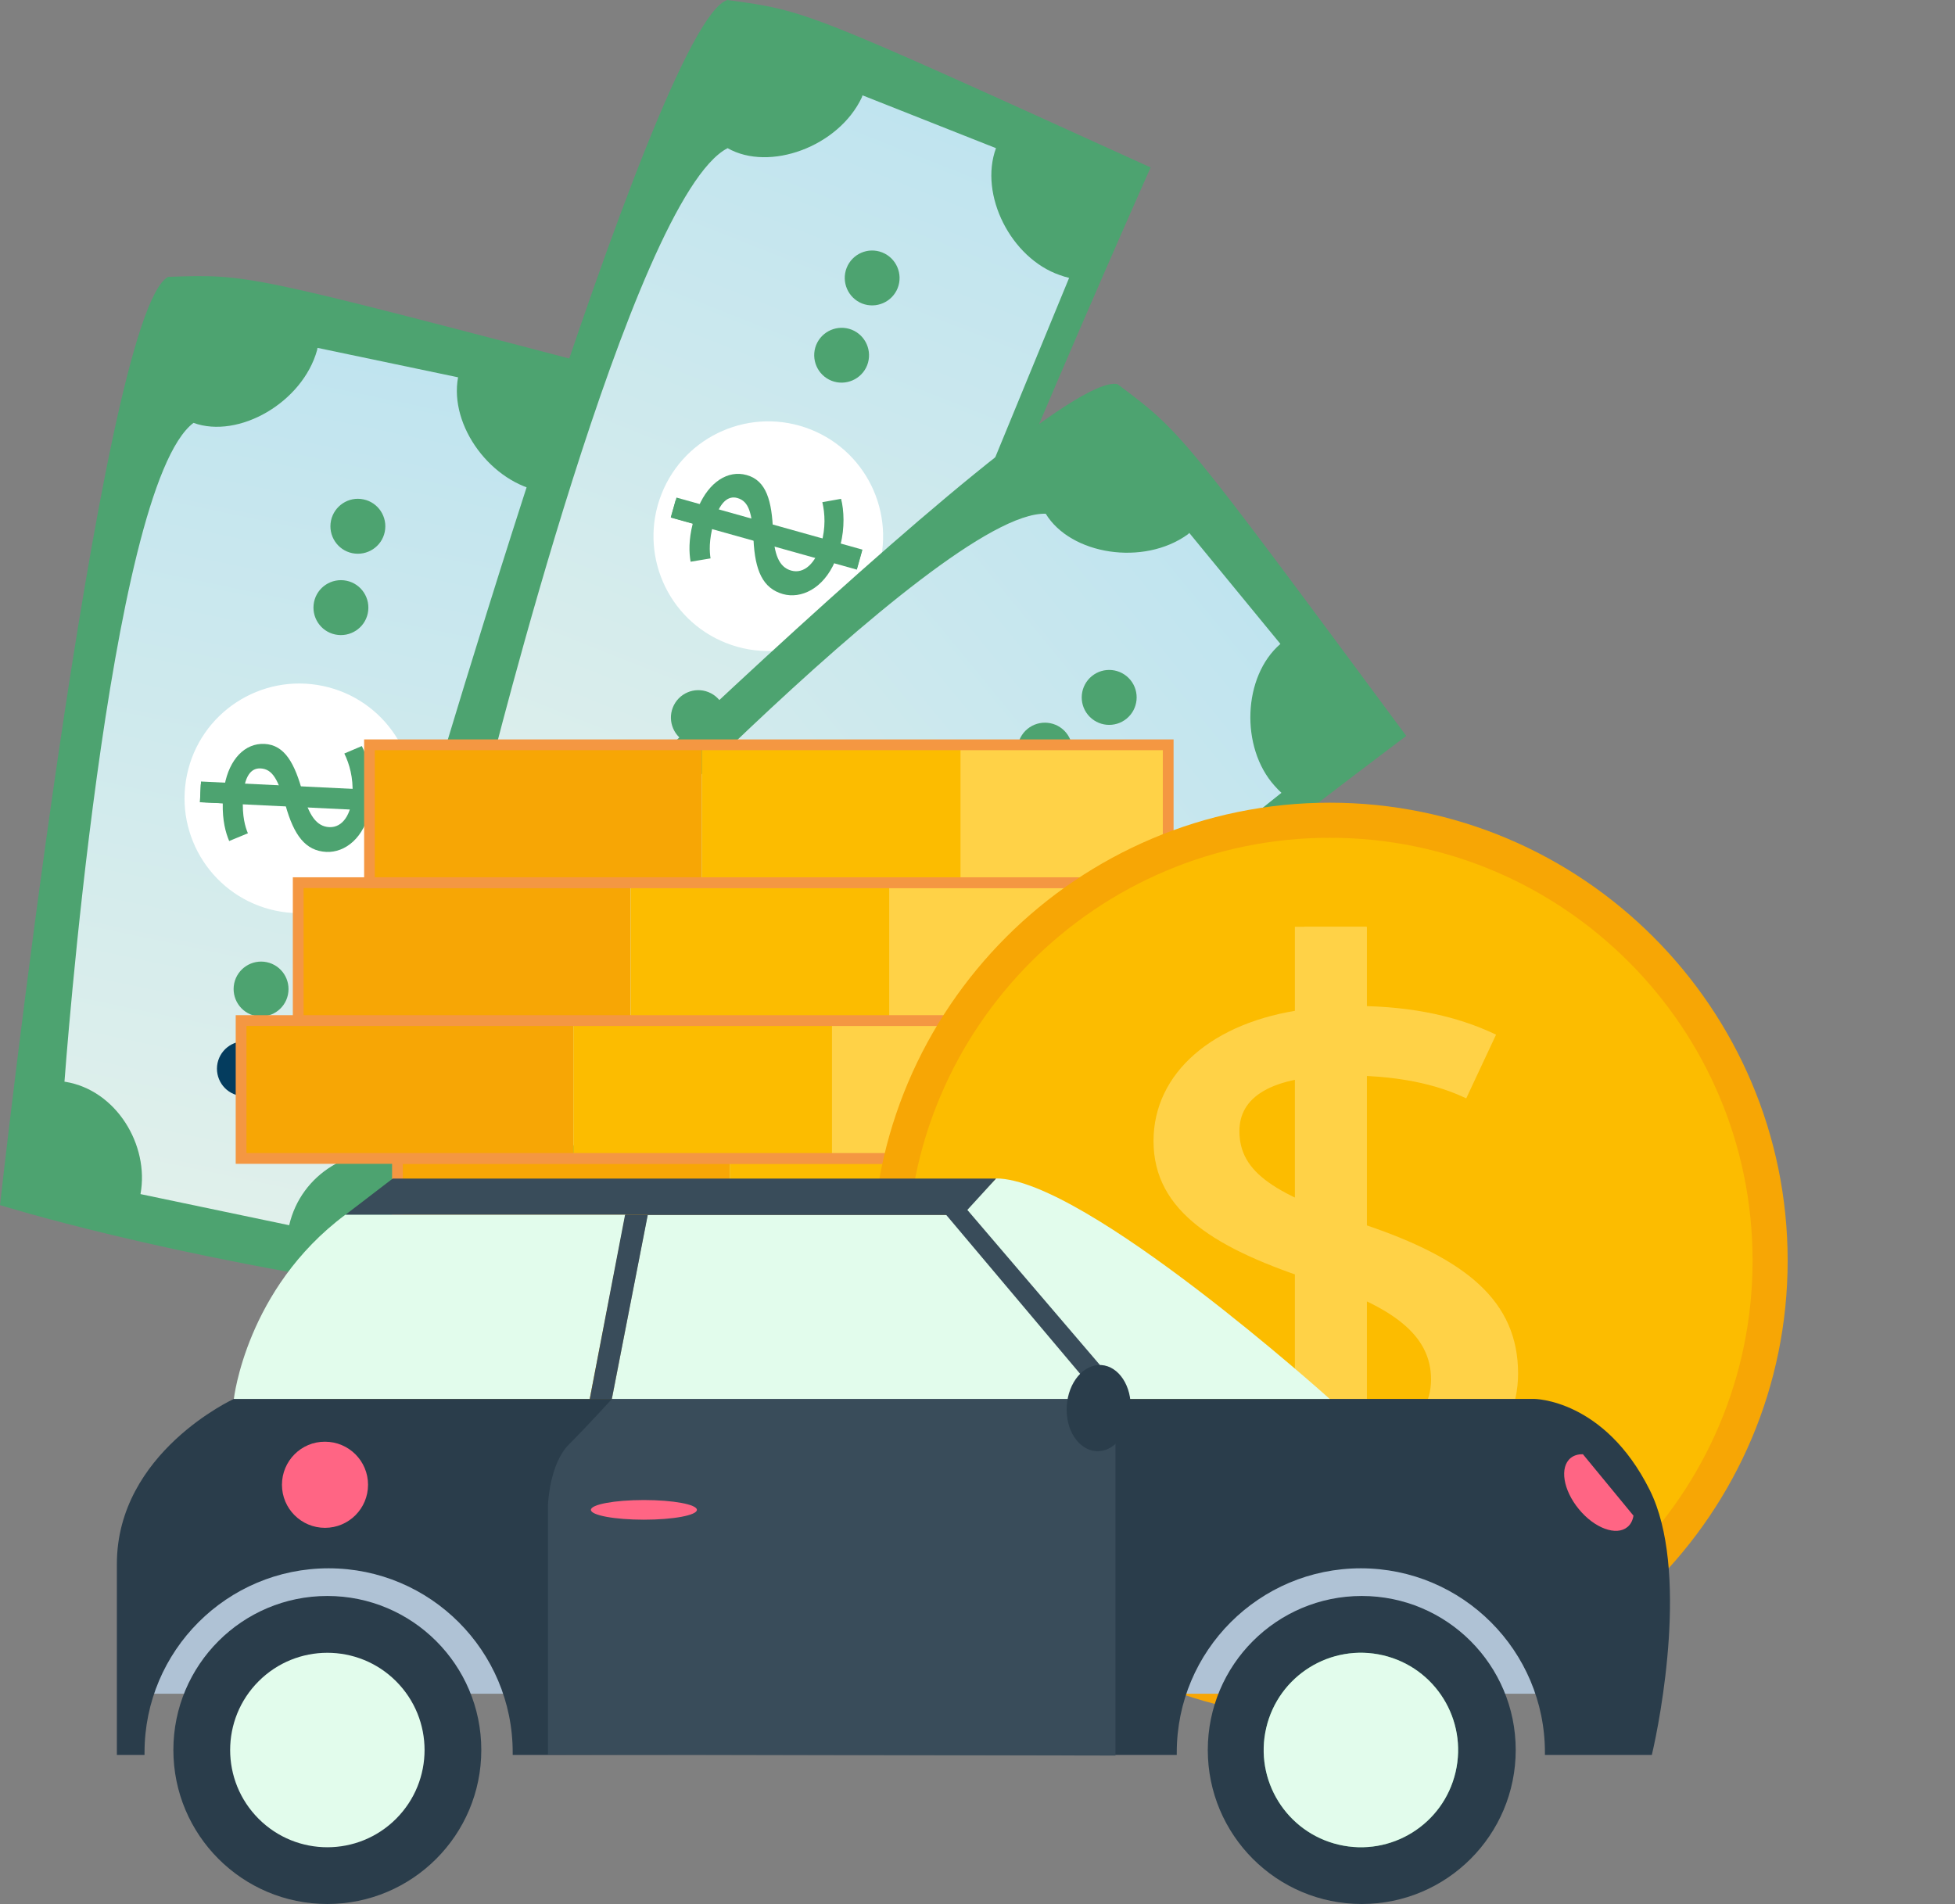 <svg width="423" height="412" viewBox="0 0 423 412" fill="none" xmlns="http://www.w3.org/2000/svg">
<rect x="0" y="0" width="423" height="412" fill="#808080" stroke="none"/>
<path d="M132.773 80.093C132.773 80.093 94.072 231.851 91.008 279.823C35.416 271.938 0 260.767 0 260.767C0 260.767 21.568 67.41 36.403 59.909C53.839 59.304 53.416 59.304 132.773 80.093Z" fill="#4DA370"/>
<path d="M68.615 75.738C65.47 87.111 51.622 95.035 41.867 91.506C23.342 105.46 13.949 234.069 13.949 234.069C14.01 234.09 14.09 234.09 14.151 234.09C25.156 235.884 32.352 247.801 30.397 258.388L62.568 265.123C65.168 253.931 76.153 247.58 87.199 249.374C87.3 249.394 87.401 249.415 87.502 249.435L119.47 106.61C118.765 106.569 118.08 106.489 117.374 106.368C106.369 104.573 97.157 92.232 99.112 81.646L68.695 75.274C68.655 75.455 68.655 75.597 68.615 75.738Z" fill="url(#paint0_linear)"/>
<path d="M69.844 148.431C83.268 151.233 91.875 164.401 89.073 177.83C86.271 191.26 73.109 199.87 59.684 197.067C46.26 194.264 37.653 181.097 40.455 167.667C43.257 154.238 56.419 145.628 69.844 148.431Z" fill="white"/>
<path d="M85.023 175.189L80.044 174.947C78.875 181.319 74.642 184.525 70.611 184.344C66.096 184.122 63.596 180.754 61.782 174.262C60.21 168.757 59 166.397 56.36 166.276C54.324 166.176 52.812 167.91 52.57 172.709C52.369 176.681 53.074 178.98 53.639 180.311L49.587 181.985C48.801 180.129 48.116 177.548 48.196 173.818L43.258 173.576L43.439 169.725L48.579 169.966C49.627 164.28 52.994 160.771 57.227 160.973C61.641 161.195 63.798 165.228 65.531 171.66C66.841 176.338 68.434 178.839 71.236 178.98C74.138 179.121 76.053 176.217 76.275 171.801C76.436 168.313 75.63 165.349 74.501 163.05L78.291 161.437C79.46 163.675 80.488 167.466 80.367 171.076L85.204 171.318L85.023 175.189Z" fill="#4DA370"/>
<path d="M43.488 169.108L43.27 173.599L85.004 175.629L85.223 171.137L43.488 169.108Z" fill="#4DA370"/>
<path d="M74.984 125.665C78.189 126.331 80.245 129.476 79.58 132.703C78.915 135.909 75.77 137.965 72.545 137.3C69.34 136.635 67.284 133.489 67.949 130.263C68.614 127.056 71.759 125 74.984 125.665Z" fill="#4DA370"/>
<path d="M78.652 108.062C81.857 108.727 83.913 111.873 83.248 115.099C82.583 118.305 79.438 120.362 76.213 119.697C73.008 119.031 70.952 115.885 71.617 112.659C72.302 109.453 75.447 107.376 78.652 108.062Z" fill="#4DA370"/>
<path d="M54.101 225.439C57.306 226.105 59.362 229.251 58.697 232.477C58.032 235.683 54.887 237.74 51.662 237.074C48.457 236.409 46.401 233.263 47.066 230.037C47.752 226.831 50.896 224.774 54.101 225.439Z" fill="#043C5E"/>
<path d="M57.707 208.199C60.912 208.864 62.968 212.01 62.302 215.236C61.637 218.442 58.493 220.499 55.268 219.834C52.063 219.168 50.007 216.023 50.672 212.796C51.357 209.59 54.502 207.533 57.707 208.199Z" fill="#4DA370"/>
<path d="M248.958 36.236C248.958 36.236 185.081 179.242 173.934 225.984C120.478 208.783 87.461 191.764 87.461 191.764C87.461 191.764 141.481 4.86 157.385 0C174.7 2.359 174.297 2.299 248.958 36.236Z" fill="#4DA370"/>
<path d="M186.474 21.072C181.435 31.759 166.459 37.203 157.428 32.061C136.808 42.668 105.746 167.829 105.746 167.829C105.807 167.849 105.887 167.869 105.948 167.889C116.49 171.519 121.569 184.485 117.84 194.607L148.398 206.706C152.853 196.12 164.765 191.724 175.328 195.353C175.428 195.394 175.509 195.434 175.61 195.474L231.323 60.13C230.638 59.969 229.973 59.767 229.308 59.525C218.766 55.896 211.791 42.164 215.5 32.061L186.615 20.628C186.555 20.789 186.535 20.93 186.474 21.072Z" fill="url(#paint1_linear)"/>
<path d="M175.366 92.918C188.125 97.959 194.374 112.397 189.335 125.161C184.296 137.925 169.863 144.176 157.104 139.135C144.345 134.094 138.096 119.656 143.135 106.892C148.174 94.128 162.607 87.877 175.366 92.918Z" fill="white"/>
<path d="M185.467 122.842L180.669 121.491C178.109 127.439 173.272 129.637 169.402 128.549C165.048 127.319 163.355 123.487 163.032 116.752C162.73 111.046 162.065 108.465 159.525 107.759C157.57 107.215 155.695 108.566 154.405 113.183C153.337 117.014 153.518 119.414 153.74 120.826L149.426 121.551C149.084 119.575 148.983 116.893 149.89 113.284L145.133 111.953L146.181 108.243L151.14 109.634C153.417 104.331 157.489 101.649 161.561 102.798C165.834 103.988 167.023 108.404 167.265 115.058C167.487 119.898 168.515 122.721 171.196 123.467C173.997 124.253 176.517 121.854 177.706 117.599C178.654 114.232 178.512 111.147 177.928 108.666L181.979 107.94C182.624 110.38 182.786 114.312 181.858 117.801L186.515 119.112L185.467 122.842Z" fill="#4DA370"/>
<path d="M146.368 107.668L145.156 111.998L185.395 123.263L186.606 118.933L146.368 107.668Z" fill="#4DA370"/>
<path d="M184.277 71.342C187.32 72.552 188.812 76 187.623 79.045C186.413 82.09 182.967 83.582 179.923 82.392C176.879 81.183 175.388 77.734 176.577 74.689C177.786 71.645 181.233 70.153 184.277 71.342Z" fill="#4DA370"/>
<path d="M190.886 54.626C193.93 55.835 195.421 59.283 194.232 62.328C193.023 65.373 189.576 66.865 186.532 65.676C183.489 64.466 181.997 61.018 183.186 57.973C184.396 54.908 187.843 53.416 190.886 54.626Z" fill="#4DA370"/>
<path d="M146.804 166.136C149.848 167.346 151.34 170.794 150.15 173.839C148.941 176.883 145.494 178.376 142.45 177.186C139.407 175.976 137.915 172.528 139.104 169.483C140.314 166.438 143.761 164.946 146.804 166.136Z" fill="#043C5E"/>
<path d="M153.273 149.762C156.317 150.972 157.808 154.42 156.619 157.465C155.41 160.509 151.963 162.002 148.919 160.812C145.875 159.602 144.384 156.154 145.573 153.109C146.782 150.044 150.229 148.552 153.273 149.762Z" fill="#4DA370"/>
<path d="M304.27 159.239C304.27 159.239 179.076 253.286 146.664 288.756C108.245 247.781 87.644 216.889 87.644 216.889C87.644 216.889 225.518 79.67 241.784 83.118C255.753 93.584 255.43 93.321 304.27 159.239Z" fill="#4DA370"/>
<path d="M256.983 115.643C247.408 122.54 231.666 120.039 226.264 111.167C203.083 110.441 115.22 204.811 115.22 204.811C115.26 204.871 115.32 204.911 115.361 204.952C122.819 213.239 120.964 227.032 112.801 234.069L133.663 259.477C142.693 252.379 155.231 254.315 162.729 262.622C162.79 262.703 162.85 262.784 162.911 262.864L277.261 171.559C276.757 171.075 276.253 170.592 275.789 170.047C268.331 161.759 268.875 146.374 277.039 139.337L257.325 115.321C257.184 115.442 257.104 115.563 256.983 115.643Z" fill="url(#paint2_linear)"/>
<path d="M212.436 173.092C221.144 183.699 219.612 199.346 209.009 208.058C198.407 216.769 182.765 215.236 174.057 204.63C165.349 194.023 166.881 178.375 177.484 169.664C188.066 160.953 203.728 162.486 212.436 173.092Z" fill="white"/>
<path d="M207.52 203.459L203.791 200.152C198.893 204.367 193.571 204.226 190.568 201.564C187.182 198.559 187.343 194.385 190.003 188.155C192.221 182.892 192.765 180.29 190.79 178.536C189.258 177.185 187 177.588 183.815 181.178C181.175 184.162 180.288 186.38 179.885 187.771L175.672 186.521C176.216 184.606 177.305 182.146 179.703 179.282L176.014 175.995L178.574 173.112L182.424 176.52C186.799 172.749 191.636 172.124 194.801 174.927C198.107 177.871 197.26 182.347 194.579 188.457C192.664 192.913 192.342 195.878 194.438 197.733C196.615 199.668 199.921 198.6 202.864 195.293C205.182 192.692 206.391 189.848 206.976 187.368L210.947 188.497C210.463 190.978 208.891 194.587 206.532 197.309L210.16 200.515L207.52 203.459Z" fill="#4DA370"/>
<path d="M178.967 172.661L175.984 176.025L207.248 203.76L210.23 200.395L178.967 172.661Z" fill="#4DA370"/>
<path d="M230.679 158.554C232.755 161.094 232.392 164.825 229.852 166.922C227.312 168.999 223.583 168.636 221.487 166.095C219.411 163.554 219.774 159.824 222.313 157.727C224.853 155.65 228.602 156.013 230.679 158.554Z" fill="#4DA370"/>
<path d="M244.589 147.14C246.665 149.681 246.302 153.412 243.762 155.509C241.222 157.586 237.493 157.223 235.397 154.682C233.321 152.141 233.684 148.411 236.224 146.314C238.763 144.237 242.492 144.6 244.589 147.14Z" fill="#4DA370"/>
<path d="M151.944 223.262C154.02 225.802 153.657 229.533 151.118 231.63C148.578 233.707 144.849 233.344 142.753 230.803C140.676 228.262 141.039 224.532 143.579 222.435C146.119 220.358 149.868 220.721 151.944 223.262Z" fill="#043C5E"/>
<path d="M165.55 212.09C167.626 214.631 167.263 218.361 164.723 220.458C162.183 222.535 158.454 222.172 156.358 219.632C154.282 217.091 154.645 213.361 157.185 211.263C159.724 209.186 163.473 209.549 165.55 212.09Z" fill="#4DA370"/>
<path d="M138.365 280.508H66.469V310.343H138.365V280.508Z" fill="#F7A605"/>
<path d="M239.281 280.507H180.953V310.343H239.281V280.507Z" fill="#FFD247"/>
<path d="M194.318 280.507H138.363V310.343H194.318V280.507Z" fill="#FCBC00"/>
<path d="M240.444 311.485H65.305V279.32H240.467V311.485H240.444ZM67.633 309.178H238.138V281.672H67.633V309.178Z" fill="#F49742"/>
<path d="M157.892 250.672H85.996V280.508H157.892V250.672Z" fill="#F7A605"/>
<path d="M258.808 250.672H200.48V280.508H258.808V250.672Z" fill="#FFD247"/>
<path d="M213.867 250.672H157.891V280.508H213.867V250.672Z" fill="#FCBC00"/>
<path d="M259.972 281.672H84.832V249.507H259.972V281.672ZM87.161 279.342H257.665V251.836H87.161V279.342Z" fill="#F49742"/>
<path d="M124.06 220.837H52.164V250.673H124.06V220.837Z" fill="#F7A605"/>
<path d="M224.976 220.836H166.648V250.672H224.976V220.836Z" fill="#FFD247"/>
<path d="M180.013 220.836H124.059V250.672H180.013V220.836Z" fill="#FCBC00"/>
<path d="M226.162 251.837H51V219.671H226.162V251.837ZM53.329 249.507H223.833V222.001H53.329V249.507Z" fill="#F49742"/>
<path d="M136.42 191H64.523V220.836H136.42V191Z" fill="#F7A605"/>
<path d="M237.335 191.001H179.008V220.837H237.335V191.001Z" fill="#FFD247"/>
<path d="M192.396 191.001H136.441V220.837H192.396V191.001Z" fill="#FCBC00"/>
<path d="M238.521 222.001H63.359V189.835H238.521V222.001ZM65.688 219.671H236.193V192.165H65.688V219.671Z" fill="#F49742"/>
<path d="M151.846 161.166H79.949V191.001H151.846V161.166Z" fill="#F7A605"/>
<path d="M252.761 161.165H194.434V191.001H252.761V161.165Z" fill="#FFD247"/>
<path d="M207.82 161.165H151.844V191.001H207.82V161.165Z" fill="#FCBC00"/>
<path d="M253.925 192.165H78.785V160H253.925V192.165ZM81.091 189.836H251.596V162.33H81.091V189.836Z" fill="#F49742"/>
<path d="M355.101 340.178C392.307 302.958 392.307 242.612 355.101 205.393C317.895 168.173 257.573 168.173 220.367 205.393C183.161 242.612 183.161 302.958 220.367 340.178C257.573 377.398 317.895 377.398 355.101 340.178Z" fill="#FCBC00"/>
<path d="M280.685 345.695V328.896C268.147 328.717 255.182 324.483 247.637 320.071L253.884 307.169C261.653 311.402 271.841 314.762 283.932 314.762C299.27 314.762 309.636 308.58 309.636 298.5C309.636 288.779 301.218 282.776 285.231 277.467C263.198 270.389 249.585 262.258 249.585 246.893C249.585 232.221 262.325 221.089 282.208 218.423V200.549H295.597V217.707C308.562 218.065 317.428 220.887 323.698 223.889L317.249 237.664C312.704 235.536 304.912 232.714 291.075 232.714C274.438 232.714 268.169 237.687 268.169 244.742C268.169 253.926 276.162 258.54 294.971 264.902C317.227 272.338 328.467 281.522 328.467 297.246C328.467 311.223 316.578 325.357 294.321 328.358V345.695H280.685Z" fill="#FFD247"/>
<path d="M295.756 200.549H280.172V345.695H295.756V200.549Z" fill="#FFD247"/>
<path d="M287.736 371.88C233.103 371.88 188.68 327.417 188.68 272.786C188.68 218.132 233.125 173.692 287.736 173.692C342.347 173.692 386.792 218.154 386.792 272.786C386.792 327.417 342.347 371.88 287.736 371.88ZM287.736 181.285C237.29 181.285 196.27 222.343 196.27 272.786C196.27 323.251 237.312 364.286 287.736 364.286C338.182 364.286 379.202 323.229 379.202 272.786C379.202 222.32 338.182 181.285 287.736 181.285Z" fill="#F7A605"/>
<path d="M31.33 334.577H335.086V366.503H31.33V334.577Z" fill="#AFC2D5"/>
<path d="M50.6 302.707H331.923C331.923 302.707 347.111 302.707 356.956 322.433C365.487 339.502 359.25 371.987 357.404 379.738H334.273V379.206C334.273 357.213 316.428 339.362 294.443 339.362C272.459 339.362 254.614 357.213 254.614 379.206V379.738H110.931V379.206C110.931 357.213 93.086 339.362 71.102 339.362C49.117 339.362 31.272 357.213 31.272 379.206V379.738H25.287C25.287 379.738 25.287 362.558 25.287 338.438C25.287 314.291 50.6 302.707 50.6 302.707Z" fill="#2A3D4B"/>
<path d="M241.355 302.708H132.384L140.16 262.891H203.344L241.355 302.708Z" fill="white"/>
<path d="M241.355 379.878V302.707L208.211 262.863H140.132L132.412 302.707C132.412 302.707 127.349 308.303 123.098 312.557C118.846 316.81 118.567 325.624 118.567 325.624V379.626L241.355 379.878Z" fill="#394C5A"/>
<path d="M132.384 302.708L140.104 262.891H208.183L241.355 302.708H132.384Z" fill="#E2FCEC"/>
<path d="M287.703 302.707C287.703 302.707 234.7 255 215.512 255C211.512 259.001 208.184 262.863 208.184 262.863L241.329 302.707H287.703Z" fill="#E2FCEC"/>
<path d="M215.508 255.028H84.971L74.706 262.89H208.319L215.508 255.028Z" fill="#394C5A"/>
<path d="M50.599 302.707C50.599 302.707 53.256 278.868 74.709 262.863C92.945 262.863 135.32 262.863 135.32 262.863L127.601 302.707H50.599Z" fill="#E2FCEC"/>
<path d="M139.321 328.842C132.988 328.842 127.854 327.89 127.854 326.715C127.854 325.541 132.988 324.589 139.321 324.589C145.655 324.589 150.789 325.541 150.789 326.715C150.789 327.89 145.655 328.842 139.321 328.842Z" fill="#FF6584"/>
<path d="M61.005 321.286C61.005 326.434 65.172 330.604 70.319 330.604C75.465 330.604 79.633 326.434 79.633 321.286C79.633 316.138 75.465 311.968 70.319 311.968C65.172 311.94 61.005 316.138 61.005 321.286Z" fill="#FF6584"/>
<path d="M294.641 412C276.243 412 261.328 397.08 261.328 378.675C261.328 360.27 276.243 345.35 294.641 345.35C313.039 345.35 327.953 360.27 327.953 378.675C327.953 397.08 313.039 412 294.641 412Z" fill="#2A3D4B"/>
<path d="M70.824 412C52.426 412 37.512 397.08 37.512 378.675C37.512 360.27 52.426 345.35 70.824 345.35C89.222 345.35 104.137 360.27 104.137 378.675C104.137 397.08 89.222 412 70.824 412Z" fill="#2A3D4B"/>
<path d="M339.84 315.495C340.567 314.907 341.49 314.655 342.497 314.683L353.434 327.974C353.266 328.981 352.846 329.849 352.119 330.436C349.714 332.423 344.987 330.688 341.602 326.547C338.218 322.434 337.407 317.481 339.84 315.495Z" fill="#FF6584"/>
<path d="M289.663 399.167C278.352 396.518 271.329 385.199 273.976 373.883C276.624 362.568 287.939 355.542 299.25 358.19C310.561 360.839 317.584 372.159 314.937 383.474C312.29 394.789 300.974 401.815 289.663 399.167Z" fill="#4DA370"/>
<path d="M289.663 399.167C278.352 396.518 271.329 385.199 273.976 373.883C276.624 362.568 287.939 355.542 299.25 358.19C310.561 360.839 317.584 372.159 314.937 383.474C312.29 394.789 300.974 401.815 289.663 399.167Z" fill="#E2FCEC"/>
<path d="M55.956 393.562C47.742 385.344 47.742 372.022 55.956 363.805C64.17 355.588 77.487 355.588 85.701 363.805C93.915 372.022 93.915 385.344 85.701 393.562C77.487 401.779 64.17 401.779 55.956 393.562Z" fill="#E2FCEC"/>
<path d="M135.237 262.891H140.16L132.384 302.708H127.602L135.237 262.891Z" fill="#394C5A"/>
<path d="M244.266 302.708L208.911 261.352L204.352 262.443L238.28 302.708H244.266Z" fill="#394C5A"/>
<path d="M230.812 304.274C230.505 309.422 233.358 313.759 237.162 314.011C240.966 314.263 244.322 310.262 244.63 305.113C244.937 299.965 242.084 295.628 238.28 295.376C234.449 295.152 231.12 299.126 230.812 304.274Z" fill="#2A3D4B"/>
<defs>
<linearGradient id="paint0_linear" x1="43.52" y1="261.16" x2="81.829" y2="78.049" gradientUnits="userSpaceOnUse">
<stop stop-color="#E0F0EB"/>
<stop offset="1" stop-color="#C0E4EF"/>
</linearGradient>
<linearGradient id="paint1_linear" x1="130.305" y1="199.54" x2="199.131" y2="25.595" gradientUnits="userSpaceOnUse">
<stop stop-color="#E0F0EB"/>
<stop offset="1" stop-color="#C0E4EF"/>
</linearGradient>
<linearGradient id="paint2_linear" x1="121.324" y1="244.464" x2="265.867" y2="125.766" gradientUnits="userSpaceOnUse">
<stop stop-color="#E0F0EB"/>
<stop offset="1" stop-color="#C0E4EF"/>
</linearGradient>
</defs>
</svg>
